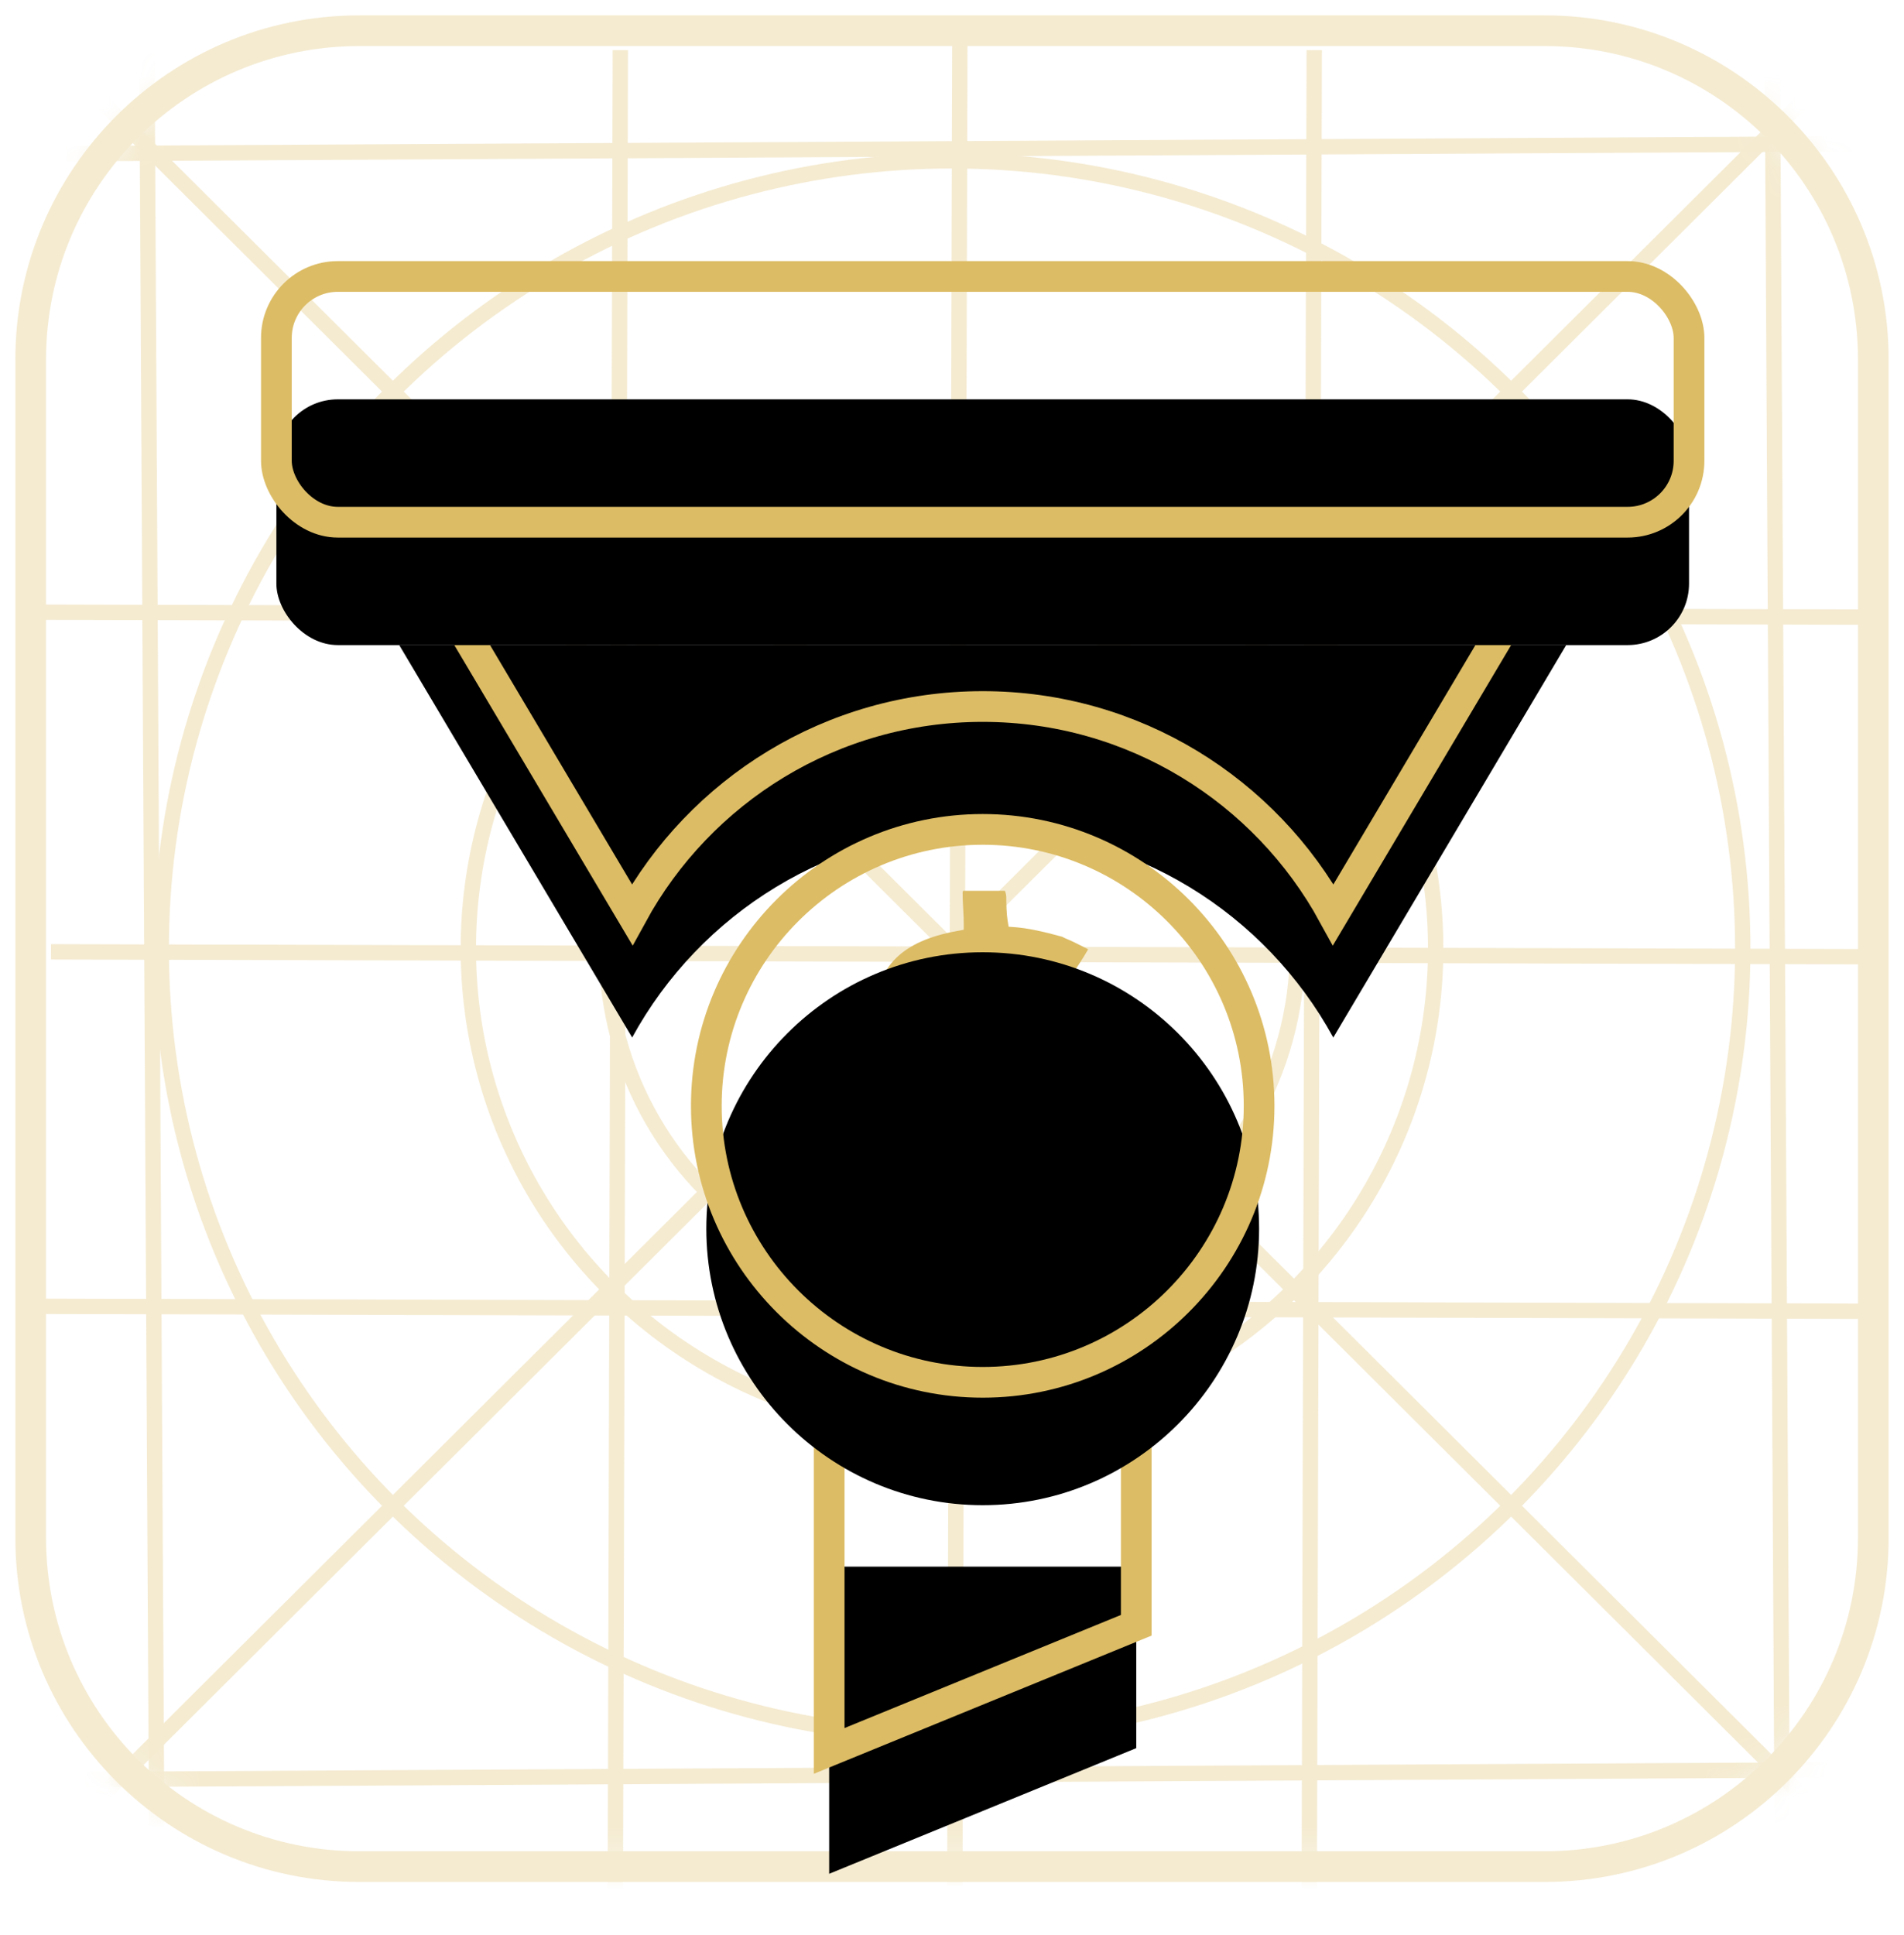<?xml version="1.0" encoding="UTF-8"?>
<svg width="62px" height="63px" viewBox="0 0 62 63" version="1.1" xmlns="http://www.w3.org/2000/svg" xmlns:xlink="http://www.w3.org/1999/xlink">
    <!-- Generator: Sketch 63.1 (92452) - https://sketch.com -->
    <title>Sales Coming icon</title>
    <desc>Created with Sketch.</desc>
    <defs>
        <path d="M10.7,0 L49.3,0 C55.209,-1.08554777e-15 60,4.791 60,10.7 L60,49.066 C60,54.975 55.209,59.766 49.3,59.766 L10.7,59.766 C4.791,59.766 7.23698514e-16,54.975 0,49.066 L0,10.7 C-7.23698514e-16,4.791 4.791,1.08554777e-15 10.7,0 Z" id="path-1"></path>
        <polygon id="path-3" points="36 46 26 46 26 56 36 51.909"></polygon>
        <filter x="-75.0%" y="-55.0%" width="250.0%" height="252.4%" filterUnits="objectBoundingBox" id="filter-4">
            <feMorphology radius="0.5" operator="dilate" in="SourceAlpha" result="shadowSpreadOuter1"></feMorphology>
            <feOffset dx="0" dy="2" in="shadowSpreadOuter1" result="shadowOffsetOuter1"></feOffset>
            <feMorphology radius="1" operator="erode" in="SourceAlpha" result="shadowInner"></feMorphology>
            <feOffset dx="0" dy="2" in="shadowInner" result="shadowInner"></feOffset>
            <feComposite in="shadowOffsetOuter1" in2="shadowInner" operator="out" result="shadowOffsetOuter1"></feComposite>
            <feGaussianBlur stdDeviation="2" in="shadowOffsetOuter1" result="shadowBlurOuter1"></feGaussianBlur>
            <feColorMatrix values="0 0 0 0 0   0 0 0 0 0   0 0 0 0 0  0 0 0 0.2 0" type="matrix" in="shadowBlurOuter1"></feColorMatrix>
        </filter>
        <path d="M50,16 L42.416,28.776 C40.21,24.739 35.925,22 31,22 C26.076,22 21.791,24.738 19.585,28.775 L12,16 L50,16 Z" id="path-5"></path>
        <filter x="-20.7%" y="-43.0%" width="141.5%" height="221.4%" filterUnits="objectBoundingBox" id="filter-6">
            <feMorphology radius="0.5" operator="dilate" in="SourceAlpha" result="shadowSpreadOuter1"></feMorphology>
            <feOffset dx="0" dy="2" in="shadowSpreadOuter1" result="shadowOffsetOuter1"></feOffset>
            <feMorphology radius="1" operator="erode" in="SourceAlpha" result="shadowInner"></feMorphology>
            <feOffset dx="0" dy="2" in="shadowInner" result="shadowInner"></feOffset>
            <feComposite in="shadowOffsetOuter1" in2="shadowInner" operator="out" result="shadowOffsetOuter1"></feComposite>
            <feGaussianBlur stdDeviation="2" in="shadowOffsetOuter1" result="shadowBlurOuter1"></feGaussianBlur>
            <feColorMatrix values="0 0 0 0 0   0 0 0 0 0   0 0 0 0 0  0 0 0 0.2 0" type="matrix" in="shadowBlurOuter1"></feColorMatrix>
        </filter>
        <rect id="path-7" x="8" y="8" width="46" height="8" rx="2"></rect>
        <filter x="-16.3%" y="-68.8%" width="132.6%" height="287.5%" filterUnits="objectBoundingBox" id="filter-8">
            <feMorphology radius="0.5" operator="dilate" in="SourceAlpha" result="shadowSpreadOuter1"></feMorphology>
            <feOffset dx="0" dy="2" in="shadowSpreadOuter1" result="shadowOffsetOuter1"></feOffset>
            <feMorphology radius="1" operator="erode" in="SourceAlpha" result="shadowInner"></feMorphology>
            <feOffset dx="0" dy="2" in="shadowInner" result="shadowInner"></feOffset>
            <feComposite in="shadowOffsetOuter1" in2="shadowInner" operator="out" result="shadowOffsetOuter1"></feComposite>
            <feGaussianBlur stdDeviation="2" in="shadowOffsetOuter1" result="shadowBlurOuter1"></feGaussianBlur>
            <feColorMatrix values="0 0 0 0 0   0 0 0 0 0   0 0 0 0 0  0 0 0 0.2 0" type="matrix" in="shadowBlurOuter1"></feColorMatrix>
        </filter>
        <path d="M31.604,40.567 L31.621,40.697 C31.624,40.827 31.64,40.915 31.641,41 L30.245,41 C30.248,40.882 30.303,40.73 30.313,40.534 C30.327,40.255 30.382,40.056 30.382,39.923 L30.382,39.703 L30.081,39.67 C29.189,39.556 28.306,39.303 27.519,38.926 C27.237,38.771 27.077,38.679 27,38.626 C27.161,38.279 27.516,37.737 28.072,37.01 C28.143,37.037 28.234,37.08 28.354,37.151 C28.652,37.324 28.752,37.374 28.81,37.395 C29.456,37.694 30.215,37.846 31.068,37.846 C32.264,37.846 32.442,37.25 32.442,36.895 C32.442,36.385 32.151,35.938 31.564,35.559 C31.432,35.484 31.128,35.329 30.634,35.086 C30.156,34.851 29.821,34.682 29.639,34.583 C29.46,34.486 29.19,34.314 28.836,34.072 C28.496,33.84 28.256,33.635 28.121,33.462 C27.982,33.281 27.845,33.046 27.715,32.761 C27.591,32.488 27.528,32.198 27.528,31.899 C27.528,30.477 28.383,29.631 30.15,29.311 L30.382,29.268 L30.382,29.061 C30.382,28.963 30.379,28.809 30.365,28.6 C30.351,28.404 30.346,28.168 30.346,28.064 C30.346,28.038 30.353,28.016 30.358,28 L31.725,28 C31.754,28.084 31.767,28.158 31.767,28.179 C31.767,28.418 31.775,28.749 31.811,28.969 L31.844,29.168 L32.077,29.186 C32.46,29.217 32.94,29.315 33.584,29.494 C33.628,29.519 33.685,29.546 33.752,29.573 C33.835,29.606 33.92,29.647 34.009,29.69 L34.299,29.834 C34.348,29.858 34.391,29.88 34.434,29.903 C34.377,30.006 34.261,30.2 34.023,30.559 C33.699,31.047 33.534,31.267 33.45,31.366 C33.349,31.335 33.162,31.274 32.815,31.154 C32.277,30.967 31.861,30.877 31.544,30.877 C31.221,30.877 30.921,30.958 30.65,31.118 C30.349,31.296 30.19,31.554 30.19,31.863 C30.19,31.99 30.218,32.115 30.274,32.235 C30.322,32.338 30.375,32.43 30.434,32.509 C30.5,32.599 30.613,32.698 30.778,32.812 C30.927,32.914 31.05,32.992 31.155,33.05 C31.251,33.103 31.42,33.198 31.661,33.334 C31.898,33.468 32.091,33.582 32.258,33.685 C32.367,33.744 32.555,33.85 32.82,34.002 L33.38,34.324 C33.48,34.381 33.63,34.476 33.831,34.608 C34.068,34.765 34.18,34.86 34.233,34.913 C34.317,34.996 34.424,35.114 34.549,35.261 C34.662,35.395 34.743,35.52 34.788,35.632 C34.84,35.76 34.889,35.915 34.934,36.093 C34.977,36.266 35,36.451 35,36.646 C35,37.418 34.711,38.059 34.116,38.604 C33.52,39.15 32.733,39.506 31.832,39.661 L31.566,39.702 L31.566,39.911 C31.566,40.055 31.597,40.274 31.604,40.567 Z" id="path-9"></path>
        <filter x="-87.5%" y="-38.5%" width="275.0%" height="207.7%" filterUnits="objectBoundingBox" id="filter-10">
            <feOffset dx="0" dy="2" in="SourceAlpha" result="shadowOffsetOuter1"></feOffset>
            <feGaussianBlur stdDeviation="2" in="shadowOffsetOuter1" result="shadowBlurOuter1"></feGaussianBlur>
            <feColorMatrix values="0 0 0 0 0   0 0 0 0 0   0 0 0 0 0  0 0 0 0.2 0" type="matrix" in="shadowBlurOuter1"></feColorMatrix>
        </filter>
        <path d="M31,26 C26.037,26 22,30.037 22,35 C22,39.963 26.037,44 31,44 C35.963,44 40,39.963 40,35 C40,30.037 35.963,26 31,26 Z" id="path-11"></path>
        <filter x="-41.7%" y="-30.6%" width="183.3%" height="183.3%" filterUnits="objectBoundingBox" id="filter-12">
            <feMorphology radius="0.5" operator="dilate" in="SourceAlpha" result="shadowSpreadOuter1"></feMorphology>
            <feOffset dx="0" dy="2" in="shadowSpreadOuter1" result="shadowOffsetOuter1"></feOffset>
            <feMorphology radius="1" operator="erode" in="SourceAlpha" result="shadowInner"></feMorphology>
            <feOffset dx="0" dy="2" in="shadowInner" result="shadowInner"></feOffset>
            <feComposite in="shadowOffsetOuter1" in2="shadowInner" operator="out" result="shadowOffsetOuter1"></feComposite>
            <feGaussianBlur stdDeviation="2" in="shadowOffsetOuter1" result="shadowBlurOuter1"></feGaussianBlur>
            <feColorMatrix values="0 0 0 0 0   0 0 0 0 0   0 0 0 0 0  0 0 0 0.2 0" type="matrix" in="shadowBlurOuter1"></feColorMatrix>
        </filter>
    </defs>
    <g id="App-icons" stroke="none" stroke-width="1" fill="none" fill-rule="evenodd">
        <g id="Categories" transform="translate(-501, -231)">
            <g id="Sales-Coming-icon" transform="translate(502, 232)">
                <g id="Group-15" opacity="0.3">
                    <mask id="mask-2" fill="white">
                        <use xlink:href="#path-1"></use>
                    </mask>
                    <use id="Rectangle-6-Copy-22" stroke="#DCBC65" xlink:href="#path-1"></use>
                    <g id="Group-6" mask="url(#mask-2)" stroke="#DCBC65" stroke-width="0.5">
                        <g id="guides">
                            <ellipse id="Oval-1" cx="30" cy="29.883" rx="11.25" ry="11.205"></ellipse>
                            <ellipse id="Oval-1" cx="30" cy="29.883" rx="15.75" ry="15.688"></ellipse>
                            <ellipse id="Oval-1" cx="30" cy="29.883" rx="25.75" ry="25.648"></ellipse>
                            <line x1="0" y1="0" x2="60" y2="59.766" id="Line" stroke-linecap="square"></line>
                            <line x1="0" y1="0" x2="60" y2="59.766" id="Line" stroke-linecap="square" transform="translate(30, 29.883) scale(-1, 1) translate(-30, -29.883) "></line>
                        </g>
                    </g>
                    <g id="Group-14" mask="url(#mask-2)" stroke="#DCBC65" stroke-linecap="square" stroke-width="0.5">
                        <g transform="translate(3.462, 0)" id="Line-2">
                            <line x1="0.323" y1="0.962" x2="0.646" y2="59.655"></line>
                            <line x1="53.252" y1="0.962" x2="53.574" y2="59.013"></line>
                            <line x1="26.793" y1="0.321" x2="26.631" y2="60.136"></line>
                            <line x1="15.737" y1="0.882" x2="15.575" y2="60.697"></line>
                            <line x1="38.333" y1="0.882" x2="38.171" y2="60.697"></line>
                        </g>
                    </g>
                    <g id="Group-14" mask="url(#mask-2)" stroke="#DCBC65" stroke-linecap="square" stroke-width="0.5">
                        <g transform="translate(30.577, 30.586) rotate(90) translate(-30.577, -30.586) translate(3.346, 0.117)" id="Line-2">
                            <line x1="0.323" y1="0.962" x2="0.646" y2="59.655"></line>
                            <line x1="53.252" y1="0.962" x2="53.574" y2="59.013"></line>
                            <line x1="26.793" y1="0.321" x2="26.631" y2="60.136"></line>
                            <line x1="15.737" y1="0.882" x2="15.575" y2="60.697"></line>
                            <line x1="38.333" y1="0.882" x2="38.171" y2="60.697"></line>
                        </g>
                    </g>
                </g>
                <g id="Path" fill-rule="nonzero">
                    <use fill="black" fill-opacity="1" filter="url(#filter-4)" xlink:href="#path-3"></use>
                    <use stroke="#DCBC65" stroke-width="1" xlink:href="#path-3"></use>
                </g>
                <g id="Combined-Shape" fill-rule="nonzero">
                    <use fill="black" fill-opacity="1" filter="url(#filter-6)" xlink:href="#path-5"></use>
                    <use stroke="#DCBC65" stroke-width="1" xlink:href="#path-5"></use>
                </g>
                <g id="Rectangle" fill-rule="nonzero">
                    <use fill="black" fill-opacity="1" filter="url(#filter-8)" xlink:href="#path-7"></use>
                    <use stroke="#DCBC65" stroke-width="1" xlink:href="#path-7"></use>
                </g>
                <g id="Path" fill-rule="nonzero">
                    <use fill="black" fill-opacity="1" filter="url(#filter-10)" xlink:href="#path-9"></use>
                    <use fill="#DCBC65" xlink:href="#path-9"></use>
                </g>
                <g id="Shape" fill-rule="nonzero">
                    <use fill="black" fill-opacity="1" filter="url(#filter-12)" xlink:href="#path-11"></use>
                    <use stroke="#DCBC65" stroke-width="1" xlink:href="#path-11"></use>
                </g>
            </g>
        </g>
    </g>
</svg>